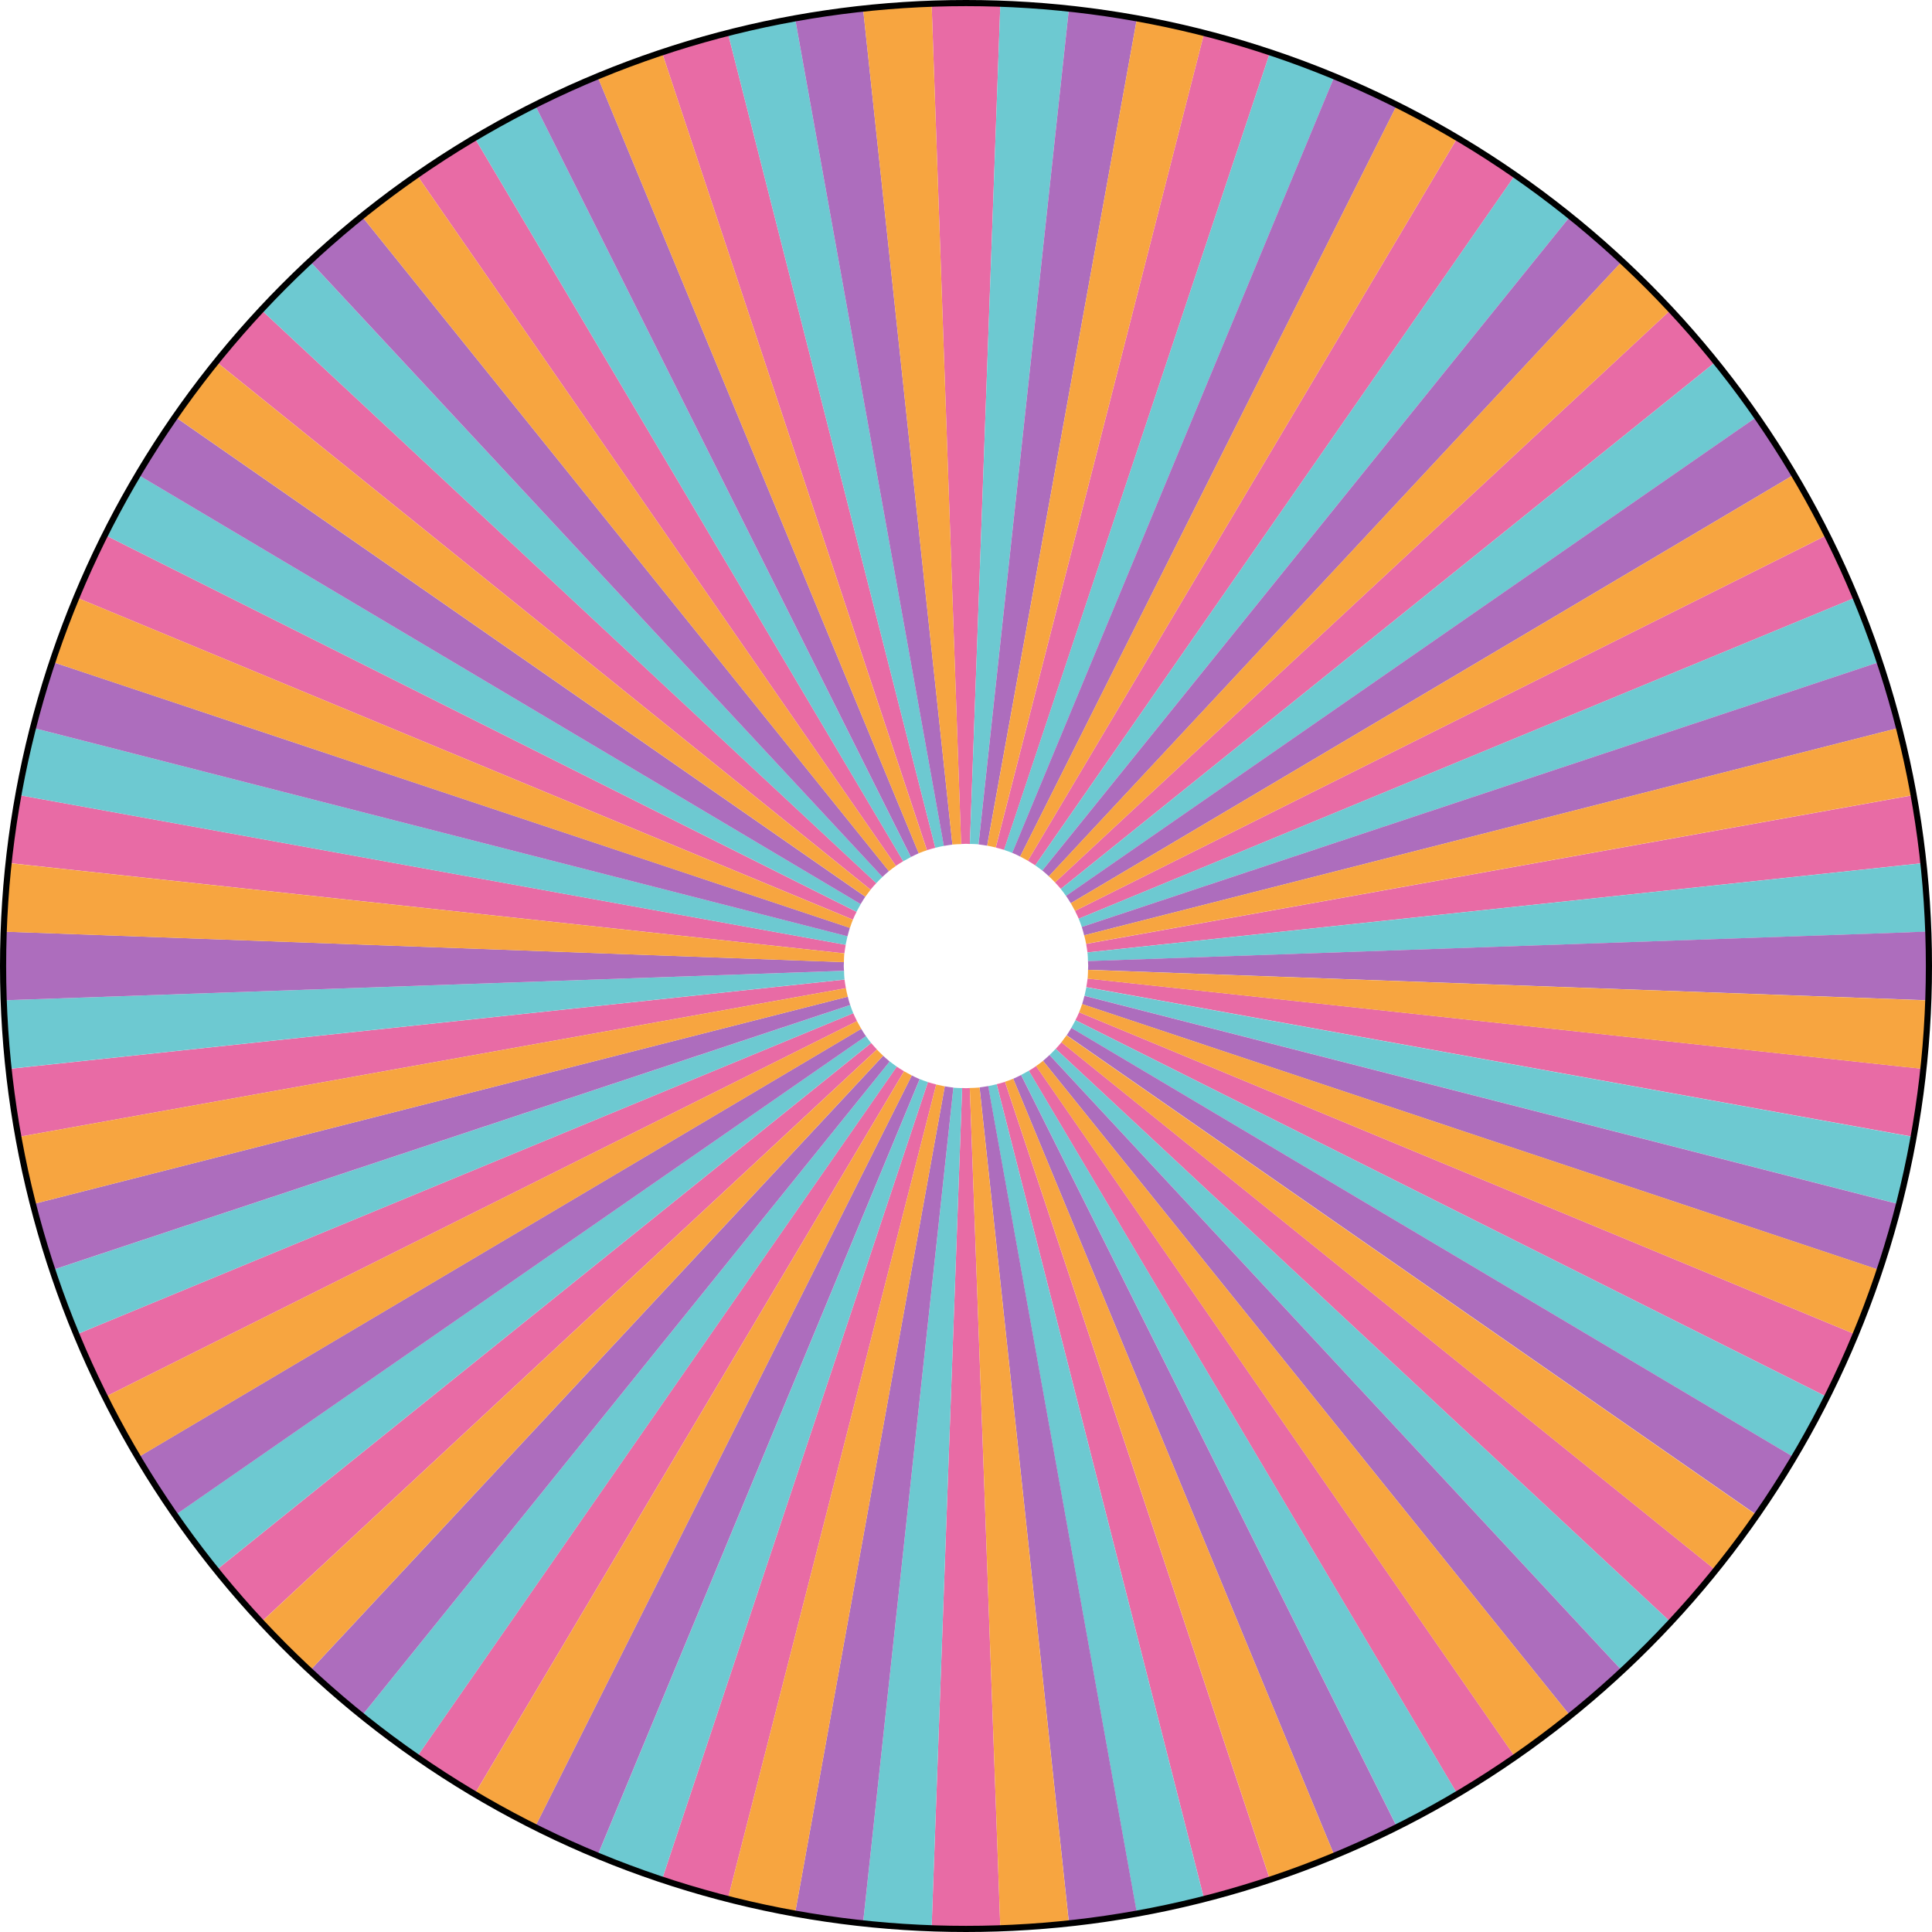 <?xml version="1.0" encoding="UTF-8"?>
<svg id="Layer_2" data-name="Layer 2" xmlns="http://www.w3.org/2000/svg" viewBox="0 0 314.32 314.32">
  <defs>
    <style>
      .cls-1 {
        fill: #f7a540;
      }

      .cls-2 {
        fill: #e86ba5;
      }

      .cls-3 {
        fill: none;
        stroke: #000;
        stroke-miterlimit: 10;
      }

      .cls-4 {
        fill: #6dc9d1;
      }

      .cls-5 {
        fill: #ad6dbd;
      }
    </style>
  </defs>
  <g id="Layer_1-2" data-name="Layer 1">
    <g>
      <g>
        <g>
          <path class="cls-2" d="M157.79,177.01c-.21,0-.42.03-.63.03s-.42-.03-.63-.03l-4.87,133.98-.1,2.82h11.19l-.14-3.88-4.83-132.92Z"/>
          <path class="cls-2" d="M152.17,176.39c-.41-.11-.81-.21-1.21-.34l-42.35,126.99-.95,2.86,10.73,3.15.81-3.17,33.12-129.45c-.05-.01-.1-.03-.16-.04Z"/>
          <path class="cls-2" d="M146.95,174.2c-.36-.22-.72-.43-1.06-.67l-76.33,109.79-1.8,2.6,9.41,6.05,1.72-2.9,68.2-114.79s-.09-.06-.14-.08Z"/>
          <path class="cls-2" d="M142.57,170.63c-.28-.31-.57-.61-.84-.94l-103.95,83.66-2.68,2.16,7.33,8.45,3.14-2.92,97.1-90.3s-.07-.08-.11-.12Z"/>
          <path class="cls-2" d="M139.36,165.98c-.19-.38-.38-.75-.54-1.14L15.99,215.63l-3.65,1.52,4.65,10.18,3.27-1.64,119.17-59.56s-.05-.1-.07-.15Z"/>
          <path class="cls-2" d="M137.59,160.61c-.07-.41-.14-.82-.19-1.24L5.29,173.49l-3.99.43,1.59,11.07,2.79-.5,131.94-23.72c0-.05-.02-.11-.02-.16Z"/>
          <path class="cls-2" d="M137.38,155.11c0-.05.02-.11.02-.16.05-.42.12-.83.19-1.24L6.38,129.95l-3.49-.63-1.59,11.07,2.94.32,133.14,14.4Z"/>
          <path class="cls-2" d="M138.76,149.63s.03-.1.06-.15c.16-.39.35-.76.54-1.13L20.23,88.62l-3.25-1.63-4.65,10.18,2.78,1.15,123.65,51.3Z"/>
          <path class="cls-2" d="M141.63,144.75s.06-.09.1-.13c.26-.33.55-.63.84-.94L44.91,52.65l-2.48-2.31-7.33,8.45,2.78,2.24,103.75,83.71Z"/>
          <path class="cls-2" d="M145.76,140.88s.09-.07.13-.1c.34-.24.7-.45,1.06-.67L78.72,24.96l-1.55-2.62-9.41,6.05,1.87,2.7,76.13,109.79Z"/>
          <path class="cls-2" d="M150.81,138.33c.05-.02.1-.04.15-.06.4-.13.8-.24,1.21-.34L119.19,8.39l-.8-3.12-10.73,3.15,1.02,3.08,42.13,126.83Z"/>
          <path class="cls-2" d="M156.37,137.31c.05,0,.11,0,.16,0,.21,0,.42-.03.63-.03s.42.03.63.03L162.63,3.92l.12-3.42h-11.19l.11,3.12,4.69,133.69Z"/>
          <path class="cls-2" d="M162.15,137.93c.41.11.81.21,1.21.34L205.63,11.51l1.03-3.09-10.73-3.15-.83,3.25-33.1,129.37c.05.01.1.03.16.04Z"/>
          <path class="cls-2" d="M167.36,140.12c.36.22.72.43,1.06.67L244.85,30.87l1.71-2.47-9.41-6.05-1.64,2.75-68.29,114.93s.09.06.14.08Z"/>
          <path class="cls-2" d="M171.75,143.68c.28.31.57.61.84.94l103.98-83.69,2.65-2.14-7.33-8.45-2.41,2.24-97.84,90.98s.07.08.11.12Z"/>
          <path class="cls-2" d="M174.96,148.34c.19.37.38.75.54,1.13l123.49-51.06,3-1.24-4.65-10.18-2.67,1.34-119.77,59.86s.05.1.07.15Z"/>
          <path class="cls-2" d="M176.73,153.71c.07.41.14.82.19,1.24l132.67-14.18,3.44-.37-1.59-11.07-3.21.58-131.52,23.65c0,.05.02.11.02.16Z"/>
          <path class="cls-2" d="M309.99,173.59l-133.05-14.39c0,.05-.02.11-.02.16-.05.42-.12.83-.19,1.24l131.31,23.77,3.39.61,1.59-11.07-3.03-.33Z"/>
          <path class="cls-2" d="M175.56,164.69s-.03.1-.06.15c-.16.39-.35.76-.54,1.13l119.64,59.98,2.73,1.37,4.65-10.18-3.09-1.28-123.33-51.17Z"/>
          <path class="cls-2" d="M172.68,169.57s-.06.09-.1.13c-.26.33-.55.63-.83.94l97.71,91.08,2.43,2.26,7.33-8.45-2.38-1.92-104.15-84.04Z"/>
          <path class="cls-2" d="M168.56,173.44s-.09.07-.13.1c-.34.24-.7.45-1.06.67l68.4,115.44,1.39,2.33,9.41-6.05-1.58-2.27-76.42-110.22Z"/>
          <path class="cls-2" d="M163.51,175.99c-.05.02-.1.04-.15.06-.4.13-.8.24-1.21.34l33.04,129.79.73,2.87,10.73-3.15-1.02-3.06-42.13-126.85Z"/>
        </g>
        <g>
          <path class="cls-4" d="M155.11,176.94l-14.41,133.25-.3,2.83,11.16.8.1-2.82,4.87-133.98c-.05,0-.11,0-.16,0-.42-.02-.84-.02-1.25-.06Z"/>
          <path class="cls-4" d="M150.81,175.99c-.4-.13-.79-.27-1.18-.43l-51.17,123.33-1.28,3.09,10.48,3.91.95-2.86,42.35-126.99c-.05-.02-.1-.04-.15-.06Z"/>
          <path class="cls-4" d="M145.76,173.44c-.34-.24-.68-.49-1.01-.75l-83.42,103.39-2.53,3.14,8.96,6.7,1.81-2.6,76.33-109.79s-.09-.07-.13-.1Z"/>
          <path class="cls-4" d="M141.63,169.57c-.26-.33-.51-.66-.75-1.01L30.66,244.98l-2.27,1.58,6.7,8.95,2.68-2.16,103.95-83.66s-.06-.09-.1-.13Z"/>
          <path class="cls-4" d="M138.76,164.69c-.16-.39-.3-.78-.43-1.18L11.48,205.64l-3.06,1.02,3.91,10.48,3.66-1.51,122.83-50.79s-.04-.1-.06-.15Z"/>
          <path class="cls-4" d="M137.38,159.2c-.04-.41-.05-.84-.06-1.26L3.57,162.64l-3.07.11.8,11.16,3.99-.43,132.12-14.12c0-.05-.02-.11-.02-.16Z"/>
          <path class="cls-4" d="M137.59,153.71c0-.05.01-.11.02-.16.08-.41.17-.82.27-1.23L7.93,119.07l-2.66-.68-2.38,10.93,3.49.63,131.21,23.76Z"/>
          <path class="cls-4" d="M139.36,148.34s.05-.1.07-.15c.19-.37.39-.74.6-1.1L24.65,78.54l-2.3-1.37-5.36,9.82,3.25,1.63,119.12,59.72Z"/>
          <path class="cls-4" d="M142.57,143.68s.07-.08.11-.12c.29-.31.58-.6.89-.89L52.48,44.73l-2.14-2.3-7.91,7.91,2.48,2.31,97.65,91.03Z"/>
          <path class="cls-4" d="M146.95,140.12s.09-.06.14-.08c.36-.21.73-.41,1.1-.6L88.5,19.99l-1.51-3.01-9.82,5.36,1.55,2.62,68.23,115.16Z"/>
          <path class="cls-4" d="M152.17,137.93c.05-.01.1-.03.16-.04.41-.1.81-.2,1.23-.27L129.9,6.06l-.57-3.17-10.93,2.38.79,3.12,32.98,129.54Z"/>
          <path class="cls-4" d="M173.91,1.3l-11.16-.8-.12,3.42-4.84,133.38c.05,0,.11,0,.16,0,.42.02.84.02,1.25.06L173.59,4.34l.32-3.04Z"/>
          <path class="cls-4" d="M163.51,138.33c.4.13.79.27,1.18.43L216.05,14.98l1.09-2.65-10.48-3.91-1.03,3.09-42.28,126.76c.05.02.1.04.15.06Z"/>
          <path class="cls-4" d="M168.56,140.88c.34.24.68.49,1.01.75l83.72-103.76,2.23-2.77-8.96-6.7-1.72,2.47-76.42,109.92s.09.07.13.1Z"/>
          <path class="cls-4" d="M172.68,144.75c.26.33.51.66.75,1.01l109.74-76.1,2.74-1.91-6.7-8.95-2.65,2.14-103.98,83.69s.06.09.1.13Z"/>
          <path class="cls-4" d="M175.56,149.63c.16.39.3.78.43,1.18l126.8-42.12,3.1-1.04-3.91-10.48-3,1.24-123.49,51.06s.04.1.06.15Z"/>
          <path class="cls-4" d="M176.94,155.11c.04.41.05.84.06,1.26l133.73-4.69,3.08-.11-.8-11.16-3.44.37-132.67,14.18c0,.05.02.11.02.16Z"/>
          <path class="cls-4" d="M176.73,160.61c0,.05-.01.11-.02.16-.08.41-.17.82-.27,1.23l129.44,33.12,3.18.81,2.38-10.93-3.39-.61-131.31-23.77Z"/>
          <path class="cls-4" d="M174.96,165.98s-.05.1-.07.15c-.19.37-.39.74-.6,1.1l114.7,68.15,2.99,1.77,5.36-9.82-2.73-1.37-119.64-59.98Z"/>
          <path class="cls-4" d="M171.75,170.63s-.07.08-.11.12c-.29.31-.58.6-.89.89l91.28,98.16,1.94,2.08,7.91-7.91-2.43-2.26-97.71-91.08Z"/>
          <path class="cls-4" d="M167.37,174.2s-.09.06-.14.08c-.36.21-.73.41-1.1.6l59.46,118.97,1.74,3.47,9.82-5.36-1.38-2.33-68.4-115.44Z"/>
          <path class="cls-4" d="M162.15,176.39c-.05.01-.1.03-.16.04-.4.1-.81.2-1.23.27l23.71,131.9.51,2.82,10.93-2.38-.73-2.87-33.04-129.79Z"/>
        </g>
        <g>
          <path class="cls-5" d="M153.71,176.73l-23.74,131.11-.65,3.59,11.07,1.59.31-2.83,14.41-133.25c-.05,0-.11-.02-.16-.02-.42-.05-.83-.12-1.24-.19Z"/>
          <path class="cls-5" d="M149.47,175.5c-.39-.16-.76-.35-1.13-.54l-59.98,119.64-1.37,2.73,10.18,4.65,1.28-3.09,51.17-123.33s-.1-.03-.15-.06Z"/>
          <path class="cls-5" d="M144.62,172.59c-.33-.26-.63-.55-.94-.83l-91.8,98.49-1.54,1.65,8.45,7.33,2.53-3.14,83.42-103.39s-.09-.06-.13-.1Z"/>
          <path class="cls-5" d="M140.78,168.43c-.24-.34-.45-.7-.67-1.06L24.73,235.73l-2.38,1.42,6.05,9.41,2.27-1.57,110.22-76.43s-.07-.09-.1-.13Z"/>
          <path class="cls-5" d="M138.27,163.36c-.13-.4-.24-.8-.34-1.21L7.36,195.39l-2.09.53,3.15,10.73,3.06-1.02,126.85-42.13c-.02-.05-.04-.1-.06-.15Z"/>
          <path class="cls-5" d="M137.3,157.79c0-.21-.03-.42-.03-.63s.03-.42.03-.63l-133.14-4.84-3.67-.13v11.19l3.07-.11,133.75-4.7c0-.05,0-.11,0-.16Z"/>
          <path class="cls-5" d="M137.89,152.32c.01-.05.03-.11.04-.16.11-.41.21-.81.34-1.21L11.89,108.81l-3.47-1.15-3.15,10.73,2.66.68,129.96,33.26Z"/>
          <path class="cls-5" d="M140.03,147.09s.06-.09.08-.14c.22-.36.43-.72.67-1.06L30.96,69.54l-2.57-1.78-6.05,9.41,2.3,1.37,115.38,68.55Z"/>
          <path class="cls-5" d="M143.56,142.67s.08-.07.12-.11c.31-.28.61-.57.94-.84L61.06,37.9l-2.26-2.8-8.45,7.33,2.14,2.3,91.08,97.95Z"/>
          <path class="cls-5" d="M148.19,139.43s.1-.05.15-.07c.38-.19.75-.38,1.13-.54L98.39,15.28l-1.22-2.95-10.18,4.65,1.51,3.01,59.69,119.43Z"/>
          <path class="cls-5" d="M153.55,137.62c.05,0,.11-.02.16-.02.41-.07.82-.14,1.24-.19L140.77,4.73l-.37-3.44-11.07,1.59.57,3.17,23.65,131.56Z"/>
          <path class="cls-5" d="M184.42,6.07l.57-3.18-11.07-1.59-.33,3.04-14.39,133.04c.05,0,.11.02.16.02.42.05.83.12,1.24.19L184.42,6.07Z"/>
          <path class="cls-5" d="M164.84,138.82c.39.16.76.35,1.13.54l59.8-119.28,1.55-3.09-10.18-4.65-1.1,2.64-51.36,123.78c.05.02.1.04.15.06Z"/>
          <path class="cls-5" d="M169.7,141.73c.33.26.63.55.94.84l91.05-97.68,2.29-2.46-8.45-7.33-2.24,2.77-83.72,103.76s.09.06.13.1Z"/>
          <path class="cls-5" d="M173.53,145.89c.24.34.45.7.67,1.06l115.1-68.2,2.67-1.59-6.05-9.41-2.75,1.9-109.74,76.1s.07.09.1.13Z"/>
          <path class="cls-5" d="M176.04,150.96c.13.4.24.8.34,1.21l129.57-32.99,3.09-.79-3.15-10.73-3.1,1.03-126.8,42.12c.02.05.04.1.06.15Z"/>
          <path class="cls-5" d="M310.74,151.67l-133.73,4.69c0,.05,0,.11,0,.16,0,.21.03.42.03.63s-.03.42-.03.63l133.38,4.84,3.43.12v-11.19l-3.08.11Z"/>
          <path class="cls-5" d="M176.43,161.99c-.01.05-.03.1-.04.16-.11.41-.21.81-.34,1.21l127.12,42.4,2.73.91,3.15-10.73-3.18-.81-129.44-33.12Z"/>
          <path class="cls-5" d="M174.29,167.23s-.06.09-.08.14c-.22.36-.43.72-.67,1.06l109.25,75.95,3.14,2.18,6.05-9.41-2.98-1.77-114.7-68.15Z"/>
          <path class="cls-5" d="M170.75,171.64s-.08.07-.12.11c-.31.28-.61.57-.94.84l83.61,103.88,2.22,2.75,8.45-7.33-1.94-2.08-91.28-98.16Z"/>
          <path class="cls-5" d="M166.13,174.89s-.1.05-.15.07c-.38.19-.75.38-1.14.54l50.81,122.89,1.49,3.6,10.18-4.65-1.74-3.48-59.46-118.97Z"/>
          <path class="cls-5" d="M160.77,176.7c-.05,0-.11.02-.16.02-.41.07-.82.14-1.24.19l14.22,133,.34,3.1,11.07-1.59-.51-2.82-23.71-131.9Z"/>
        </g>
        <g>
          <path class="cls-1" d="M152.32,176.43l-33.12,129.45-.81,3.17,10.93,2.38.65-3.59,23.74-131.11c-.05,0-.11-.01-.16-.02-.41-.08-.82-.17-1.23-.27Z"/>
          <path class="cls-1" d="M148.19,174.89c-.37-.19-.74-.39-1.1-.6l-68.2,114.79-1.72,2.9,9.82,5.36,1.37-2.73,59.98-119.64s-.1-.05-.15-.07Z"/>
          <path class="cls-1" d="M143.56,171.64c-.31-.29-.6-.58-.89-.89l-97.1,90.3-3.14,2.93,7.91,7.91,1.54-1.65,91.8-98.49s-.08-.07-.12-.11Z"/>
          <path class="cls-1" d="M140.03,167.23c-.21-.36-.41-.73-.6-1.1l-119.17,59.56-3.27,1.64,5.36,9.82,2.39-1.41,115.39-68.37s-.06-.09-.08-.14Z"/>
          <path class="cls-1" d="M137.89,161.99c-.1-.4-.2-.81-.27-1.22L5.68,184.49l-2.79.5,2.38,10.93,2.09-.53,130.57-33.24c-.01-.05-.03-.11-.04-.16Z"/>
          <path class="cls-1" d="M137.3,156.53c0-.05,0-.11,0-.16.02-.42.02-.84.06-1.26L4.24,140.72l-2.94-.31-.8,11.16,3.67.13,133.14,4.84Z"/>
          <path class="cls-1" d="M138.27,150.96c.02-.05.04-.1.06-.15.13-.4.27-.79.43-1.18L15.11,98.32l-2.78-1.15-3.91,10.48,3.46,1.16,126.38,42.15Z"/>
          <path class="cls-1" d="M140.78,145.89s.07-.09.1-.13c.24-.34.49-.68.75-1.01L37.88,61.04l-2.78-2.24-6.7,8.95,2.56,1.78,109.82,76.35Z"/>
          <path class="cls-1" d="M144.62,141.73s.09-.06.13-.1c.33-.26.66-.51,1.01-.75L69.63,31.09l-1.88-2.7-8.95,6.7,2.26,2.81,83.56,103.83Z"/>
          <path class="cls-1" d="M149.47,138.82s.1-.04.15-.06c.39-.16.78-.3,1.18-.43L108.68,11.5l-1.03-3.07-10.48,3.91,1.22,2.95,51.08,123.53Z"/>
          <path class="cls-1" d="M151.56.5l-11.16.8.37,3.44,14.18,132.67c.05,0,.11-.02.16-.02.41-.04.84-.05,1.26-.06L151.67,3.62l-.11-3.12Z"/>
          <path class="cls-1" d="M161.99,137.89L195.1,8.52l.83-3.25-10.93-2.38-.58,3.18-23.81,131.52c.05,0,.11.01.16.02.41.08.82.17,1.23.27Z"/>
          <path class="cls-1" d="M166.12,139.43c.37.19.74.39,1.1.6L235.51,25.1l1.63-2.76-9.82-5.36-1.55,3.09-59.8,119.28s.1.05.15.07Z"/>
          <path class="cls-1" d="M170.75,142.67c.31.29.6.58.89.89l97.84-90.98,2.4-2.24-7.91-7.91-2.29,2.46-91.05,97.68s.08.07.12.11Z"/>
          <path class="cls-1" d="M174.29,147.09c.21.36.41.73.6,1.1l119.77-59.86,2.67-1.34-5.36-9.82-2.67,1.58-115.1,68.2s.06.09.08.14Z"/>
          <path class="cls-1" d="M176.43,152.32c.1.41.2.81.27,1.23l131.52-23.65,3.2-.58-2.38-10.93-3.09.79-129.57,32.99c.01.05.03.1.04.16Z"/>
          <path class="cls-1" d="M310.39,162.63l-133.38-4.84c0,.05,0,.11,0,.16-.02.42-.02.84-.06,1.26l133.05,14.39,3.02.32.8-11.16-3.43-.12Z"/>
          <path class="cls-1" d="M176.05,163.36c-.02.05-.04.1-.06.15-.13.4-.27.79-.43,1.18l123.33,51.17,3.09,1.28,3.91-10.48-2.73-.91-127.12-42.4Z"/>
          <path class="cls-1" d="M173.53,168.43s-.07.09-.1.13c-.24.34-.49.68-.75,1.01l104.15,84.04,2.38,1.92,6.7-8.95-3.14-2.18-109.25-75.95Z"/>
          <path class="cls-1" d="M169.7,172.59s-.09.06-.13.1c-.33.26-.66.51-1.01.75l76.42,110.22,1.58,2.27,8.96-6.7-2.21-2.75-83.61-103.88Z"/>
          <path class="cls-1" d="M164.84,175.5s-.1.04-.15.06c-.39.16-.78.3-1.18.43l42.13,126.85,1.02,3.06,10.48-3.91-1.49-3.6-50.81-122.89Z"/>
          <path class="cls-1" d="M159.36,176.92c-.05,0-.11.02-.16.02-.41.04-.84.05-1.26.06-.05,0-.11,0-.16,0l4.83,132.92.14,3.88,11.16-.8-.33-3.1-14.22-133Z"/>
        </g>
      </g>
      <circle class="cls-3" cx="157.16" cy="157.16" r="156.66"/>
    </g>
  </g>
</svg>